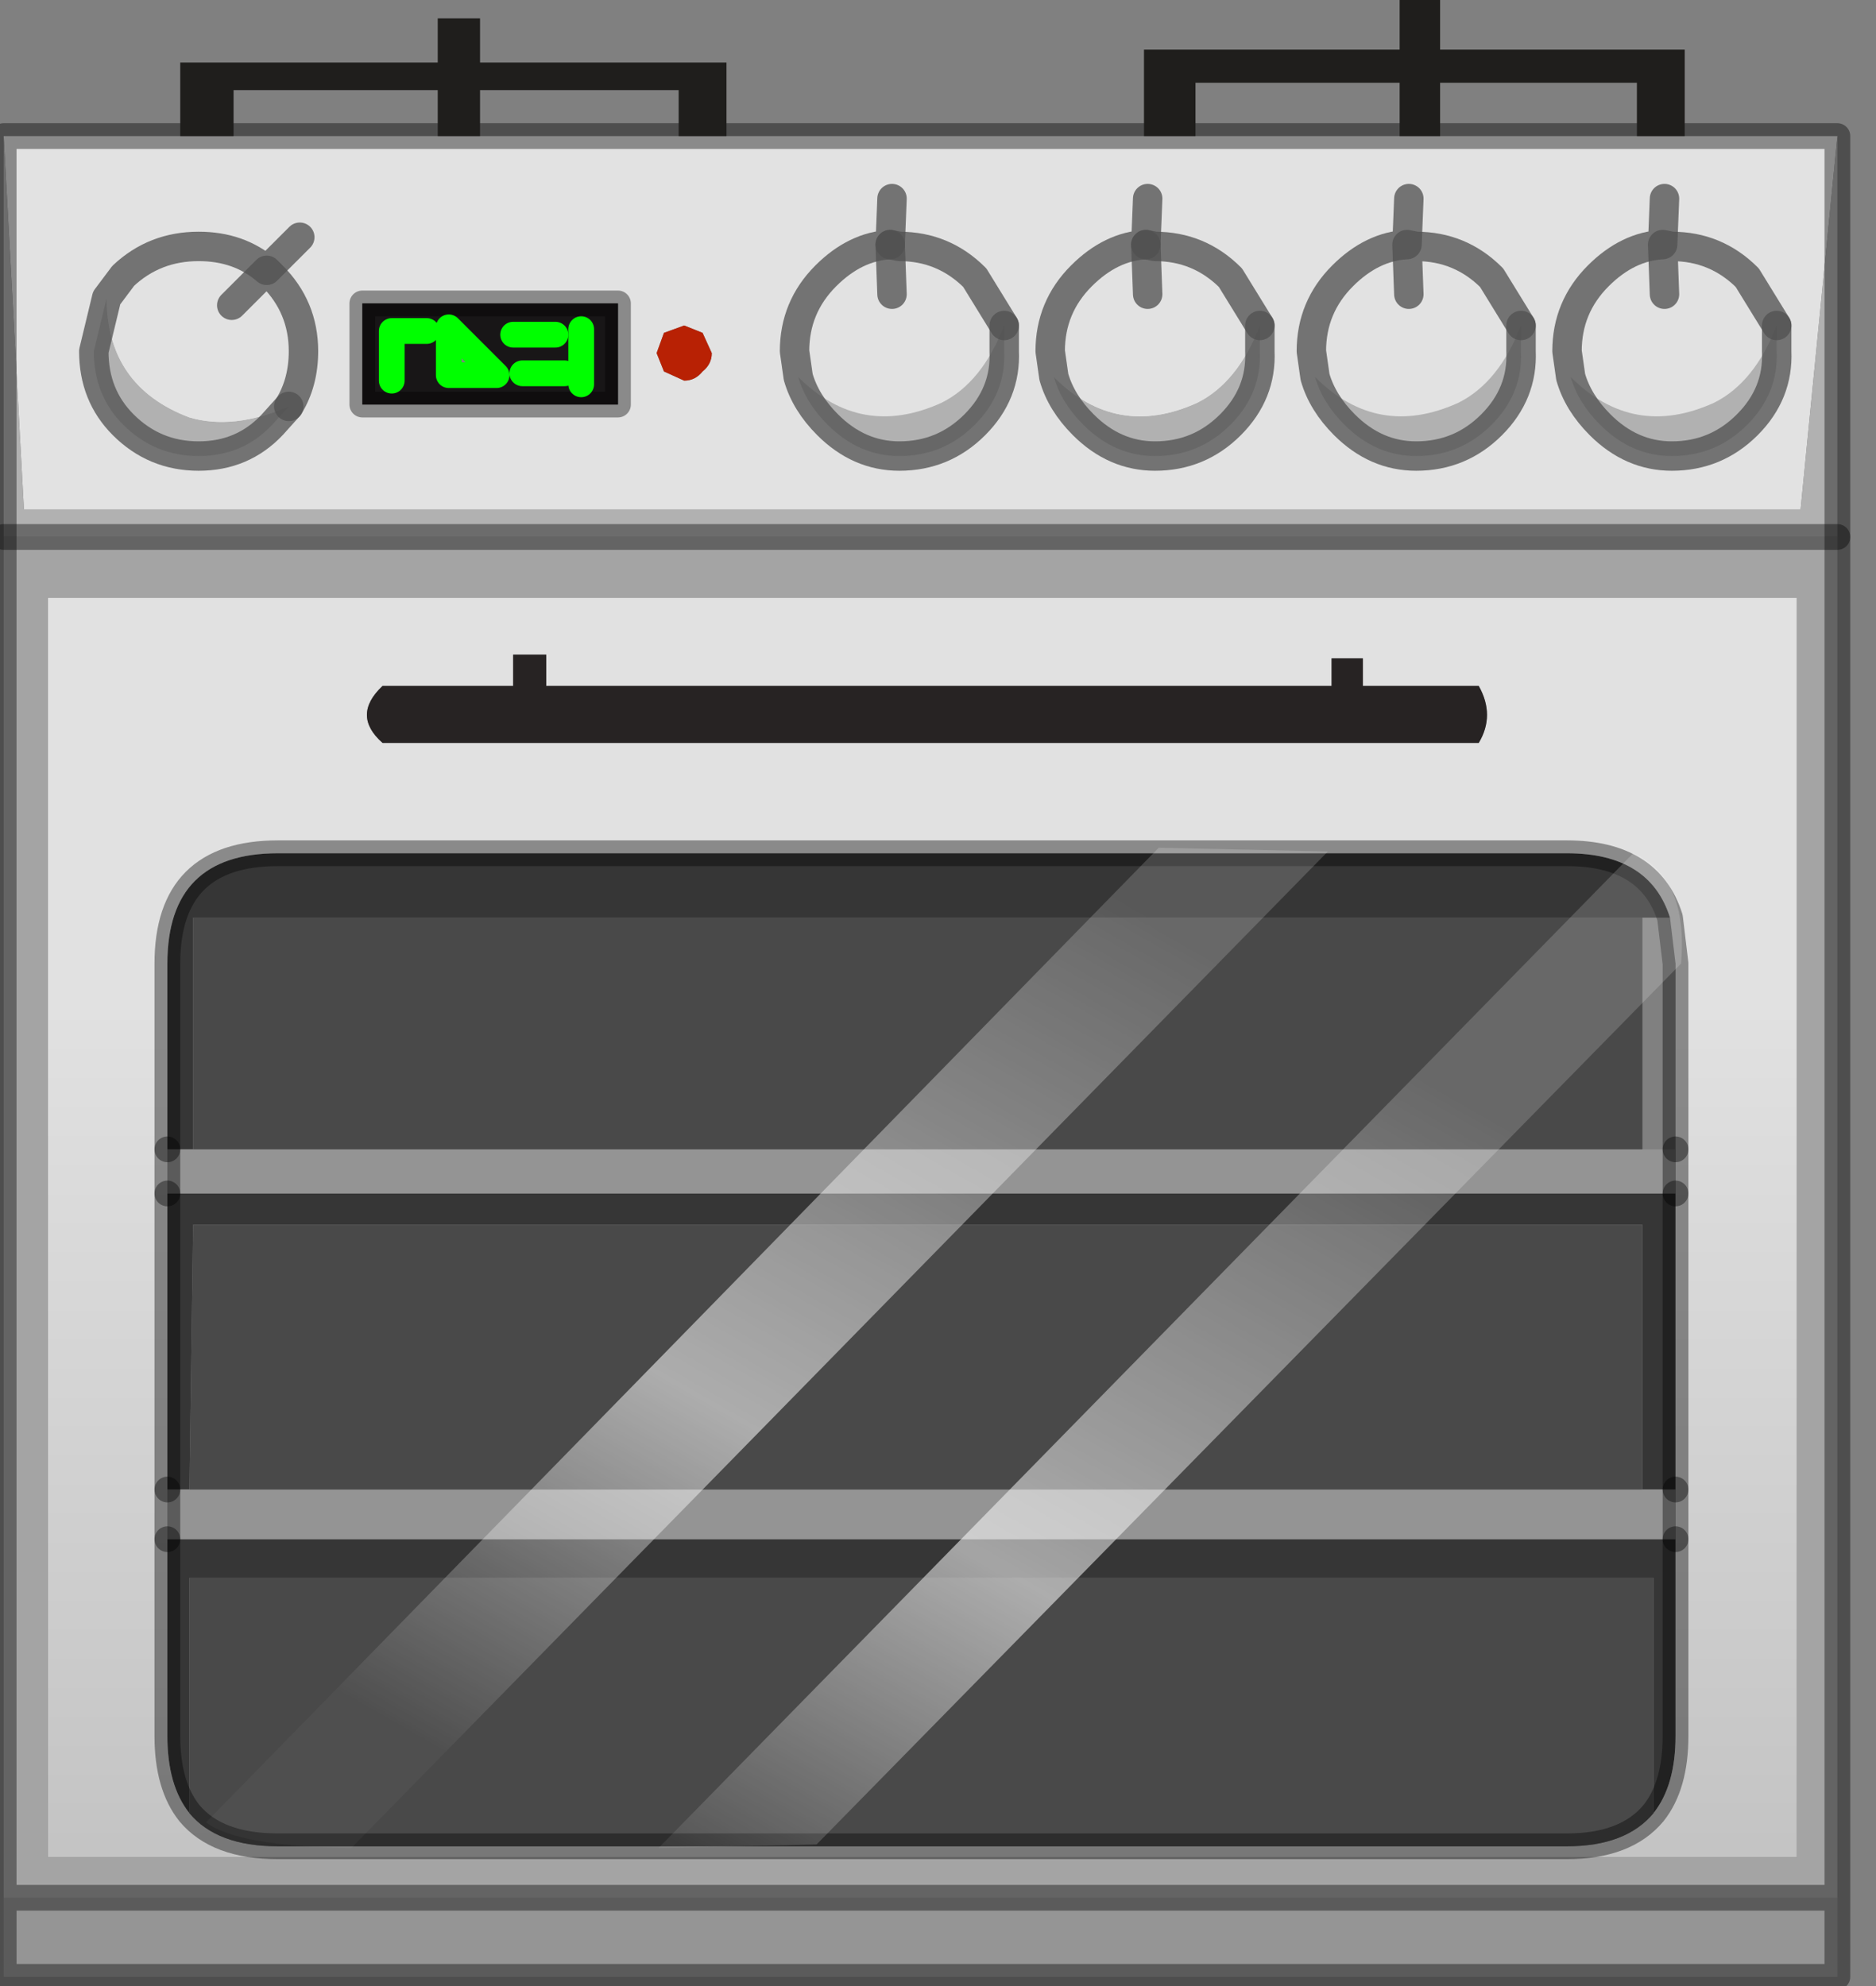 <?xml version="1.0" encoding="utf-8"?>
<svg version="1.1" id="Layer_1"
xmlns="http://www.w3.org/2000/svg"
xmlns:xlink="http://www.w3.org/1999/xlink"
width="51px" height="54px"
xml:space="preserve">
<rect width="100%" height="100%" fill="#808080" stroke="none"/>
<g id="PathID_766" transform="matrix(1, 0, 0, 1, 24.1, 55)">
<path style="fill:#363636;fill-opacity:1" d="M-18.85 -30.05L-18.85 -23.75L-19.55 -23.75L-19.55 -28.8Q-19.55 -31.8 -16.55 -31.8L18.5 -31.8Q20.75 -31.8 21.3 -30.05L20.55 -30.05L-18.85 -30.05M20.55 -21.7L-18.85 -21.7L-18.95 -14.5L-19.55 -14.5L-19.55 -22.55L21.45 -22.55L21.45 -14.5L20.55 -14.5L20.55 -21.7M-18.95 -5.7Q-19.55 -6.45 -19.55 -7.8L-19.55 -13.15L21.45 -13.15L21.45 -7.8Q21.45 -6.45 20.85 -5.7L20.85 -12.1L-18.95 -12.1L-18.95 -5.7" />
<linearGradient
id="LinearGradID_349" gradientUnits="userSpaceOnUse" gradientTransform="matrix(0, 0.029, -0.021, 0, -1.95, -4.85)" spreadMethod ="pad" x1="-819.2" y1="0" x2="819.2" y2="0" >
<stop  offset="0.02" style="stop-color:#E1E1E1;stop-opacity:1" />
<stop  offset="1" style="stop-color:#A6A6A6;stop-opacity:1" />
</linearGradient>
<path style="fill:url(#LinearGradID_349) " d="M-19.55 -22.55L-19.55 -14.5L-19.55 -13.15L-19.55 -7.8Q-19.55 -6.45 -18.95 -5.7Q-18.2 -4.8 -16.55 -4.8L18.5 -4.8Q20.1 -4.8 20.85 -5.7Q21.45 -6.45 21.45 -7.8L21.45 -13.15L21.45 -14.5L21.45 -22.55L21.45 -23.75L21.45 -28.8L21.3 -30.05Q20.75 -31.8 18.5 -31.8L-16.55 -31.8Q-19.55 -31.8 -19.55 -28.8L-19.55 -23.75L-19.55 -22.55M12.95 -37.1L12.1 -37.1L12.1 -36.35L-9.25 -36.35L-9.25 -37.2L-10.15 -37.2L-10.15 -36.35L-13.7 -36.35Q-14.55 -35.55 -13.7 -34.8L16.1 -34.8Q16.55 -35.55 16.1 -36.35L12.95 -36.35L12.95 -37.1M24.75 -4.5L-22.8 -4.5L-22.8 -38.75L24.75 -38.75L24.75 -4.5" />
<path style="fill:#272323;fill-opacity:1" d="M12.95 -36.35L16.1 -36.35Q16.55 -35.55 16.1 -34.8L-13.7 -34.8Q-14.55 -35.55 -13.7 -36.35L-10.15 -36.35L-10.15 -37.2L-9.25 -37.2L-9.25 -36.35L12.1 -36.35L12.1 -37.1L12.95 -37.1L12.95 -36.35" />
<path style="fill:#949494;fill-opacity:1" d="M-19.55 -23.75L-18.85 -23.75L20.55 -23.75L21.45 -23.75L21.45 -22.55L-19.55 -22.55L-19.55 -23.75M-19.55 -13.15L-19.55 -14.5L-18.95 -14.5L20.55 -14.5L21.45 -14.5L21.45 -13.15L-19.55 -13.15" />
<path style="fill:#494949;fill-opacity:1" d="M-18.85 -23.75L-18.85 -30.05L20.55 -30.05L20.55 -23.75L-18.85 -23.75M20.55 -14.5L-18.95 -14.5L-18.85 -21.7L20.55 -21.7L20.55 -14.5M-18.95 -12.1L20.85 -12.1L20.85 -5.7Q20.1 -4.8 18.5 -4.8L-16.55 -4.8Q-18.2 -4.8 -18.95 -5.7L-18.95 -12.1" />
<path style="fill:#959595;fill-opacity:1" d="M25.85 -3.4L25.85 -1.25L-24 -1.25L-24 -3.4L25.85 -3.4" />
<path style="fill:#A4A4A4;fill-opacity:1" d="M25.85 -40.4L25.85 -3.4L-24 -3.4L-24 -40.4L25.85 -40.4M24.75 -38.75L-22.8 -38.75L-22.8 -4.5L24.75 -4.5L24.75 -38.75" />
<path style="fill:#E2E2E2;fill-opacity:1" d="M24.85 -41.15L-23.45 -41.15L-24 -51.3L25.85 -51.3L24.85 -41.15M-4.75 -45.4L-5 -45.95L-5.5 -46.15L-6.05 -45.95L-6.25 -45.4L-6.05 -44.9L-5.5 -44.65Q-5.2 -44.65 -5 -44.9Q-4.75 -45.1 -4.75 -45.4M-7.3 -46.75L-14.25 -46.75L-14.25 -44L-7.3 -44L-7.3 -46.75" />
<path style="fill:#B1B1B1;fill-opacity:1" d="M25.85 -51.3L25.85 -40.4L-24 -40.4L-24 -51.3L-23.45 -41.15L24.85 -41.15L25.85 -51.3" />
<path style="fill:#B82104;fill-opacity:1" d="M-5 -44.9Q-5.2 -44.65 -5.5 -44.65L-6.05 -44.9L-6.25 -45.4L-6.05 -45.95L-5.5 -46.15L-5 -45.95L-4.75 -45.4Q-4.75 -45.1 -5 -44.9" />
<path style="fill:#181617;fill-opacity:1" d="M-7.3 -44L-14.25 -44L-14.25 -46.75L-7.3 -46.75L-7.3 -44M-8.3 -44.55L-8.3 -46.05L-8.3 -44.55M-8.75 -44.85L-9.9 -44.85L-8.75 -44.85M-10.6 -44.8L-11.9 -46.1L-11.9 -44.8L-11.9 -46.1L-10.6 -44.8M-11.9 -46.1L-11.9 -44.8L-10.6 -44.8M-12.5 -46L-13.45 -46L-13.45 -44.65L-13.45 -46L-12.5 -46M-9 -45.9L-10.15 -45.9L-9 -45.9" />
<path style="fill:none;stroke-width:0.7;stroke-linecap:round;stroke-linejoin:round;stroke-miterlimit:3;stroke:#000000;stroke-opacity:0.388" d="M21.45 -23.75L21.45 -28.8L21.3 -30.05Q20.75 -31.8 18.5 -31.8L-16.55 -31.8Q-19.55 -31.8 -19.55 -28.8L-19.55 -23.75" />
<path style="fill:none;stroke-width:0.7;stroke-linecap:round;stroke-linejoin:round;stroke-miterlimit:3;stroke:#000000;stroke-opacity:0.388" d="M21.45 -13.15L21.45 -14.5" />
<path style="fill:none;stroke-width:0.7;stroke-linecap:round;stroke-linejoin:round;stroke-miterlimit:3;stroke:#000000;stroke-opacity:0.388" d="M-19.55 -14.5L-19.55 -13.15" />
<path style="fill:none;stroke-width:0.7;stroke-linecap:round;stroke-linejoin:round;stroke-miterlimit:3;stroke:#000000;stroke-opacity:0.388" d="M21.45 -13.15L21.45 -7.8Q21.45 -6.45 20.85 -5.7Q20.1 -4.8 18.5 -4.8L-16.55 -4.8Q-18.2 -4.8 -18.95 -5.7Q-19.55 -6.45 -19.55 -7.8L-19.55 -13.15" />
<path style="fill:none;stroke-width:0.7;stroke-linecap:round;stroke-linejoin:round;stroke-miterlimit:3;stroke:#000000;stroke-opacity:0.388" d="M21.45 -22.55L21.45 -23.75" />
<path style="fill:none;stroke-width:0.7;stroke-linecap:round;stroke-linejoin:round;stroke-miterlimit:3;stroke:#000000;stroke-opacity:0.388" d="M21.45 -14.5L21.45 -22.55" />
<path style="fill:none;stroke-width:0.7;stroke-linecap:round;stroke-linejoin:round;stroke-miterlimit:3;stroke:#000000;stroke-opacity:0.388" d="M-19.55 -22.55L-19.55 -14.5" />
<path style="fill:none;stroke-width:0.7;stroke-linecap:round;stroke-linejoin:round;stroke-miterlimit:3;stroke:#000000;stroke-opacity:0.388" d="M25.85 -3.4L25.85 -1.25L-24 -1.25L-24 -3.4L-24 -40.4L-24 -51.3L25.85 -51.3L25.85 -40.4L25.85 -3.4L-24 -3.4" />
<path style="fill:none;stroke-width:0.7;stroke-linecap:round;stroke-linejoin:round;stroke-miterlimit:3;stroke:#000000;stroke-opacity:0.388" d="M-7.3 -44L-14.25 -44L-14.25 -46.75L-7.3 -46.75L-7.3 -44z" />
<path style="fill:none;stroke-width:0.7;stroke-linecap:round;stroke-linejoin:round;stroke-miterlimit:3;stroke:#00FF00;stroke-opacity:1" d="M-8.3 -46.05L-8.3 -44.55" />
<path style="fill:none;stroke-width:0.7;stroke-linecap:round;stroke-linejoin:round;stroke-miterlimit:3;stroke:#00FF00;stroke-opacity:1" d="M-9.9 -44.85L-8.75 -44.85" />
<path style="fill:none;stroke-width:0.7;stroke-linecap:round;stroke-linejoin:round;stroke-miterlimit:3;stroke:#00FF00;stroke-opacity:1" d="M-10.6 -44.8L-11.9 -44.8L-11.9 -46.1L-10.6 -44.8z" />
<path style="fill:none;stroke-width:0.7;stroke-linecap:round;stroke-linejoin:round;stroke-miterlimit:3;stroke:#00FF00;stroke-opacity:1" d="M-13.45 -44.65L-13.45 -46L-12.5 -46" />
<path style="fill:none;stroke-width:0.7;stroke-linecap:round;stroke-linejoin:round;stroke-miterlimit:3;stroke:#00FF00;stroke-opacity:1" d="M-10.15 -45.9L-9 -45.9" />
<path style="fill:none;stroke-width:0.7;stroke-linecap:round;stroke-linejoin:round;stroke-miterlimit:3;stroke:#000000;stroke-opacity:0.388" d="M-19.55 -23.75L-19.55 -22.55" />
<path style="fill:none;stroke-width:0.7;stroke-linecap:round;stroke-linejoin:round;stroke-miterlimit:3;stroke:#000000;stroke-opacity:0.388" d="M25.85 -40.4L-24 -40.4" />
</g>
<g id="PathID_767" transform="matrix(1, 0, 0, 1, 24.1, 55)">
<path style="fill:#B1B1B1;fill-opacity:1" d="M-16.25 -43.95L-16.7 -43.45Q-17.5 -42.6 -18.7 -42.6Q-19.9 -42.6 -20.75 -43.45Q-21.55 -44.25 -21.55 -45.45L-21.2 -46.9Q-21.2 -44.5 -18.95 -43.65Q-17.75 -43.3 -16.25 -43.95" />
<path style="fill:#E2E2E2;fill-opacity:1" d="M-16.7 -47.5Q-15.85 -46.65 -15.85 -45.45Q-15.85 -44.6 -16.25 -43.95Q-17.75 -43.3 -18.95 -43.65Q-21.2 -44.5 -21.2 -46.9L-20.75 -47.5Q-19.9 -48.3 -18.7 -48.3Q-17.6 -48.3 -16.85 -47.65L-17.8 -46.7L-16.7 -47.5M-17.8 -46.7L-16.85 -47.65" />
<path style="fill:none;stroke-width:0.8;stroke-linecap:round;stroke-linejoin:round;stroke-miterlimit:3;stroke:#515151;stroke-opacity:0.761" d="M-16.25 -43.95L-16.7 -43.45Q-17.5 -42.6 -18.7 -42.6Q-19.9 -42.6 -20.75 -43.45Q-21.55 -44.25 -21.55 -45.45L-21.2 -46.9L-20.75 -47.5Q-19.9 -48.3 -18.7 -48.3Q-17.6 -48.3 -16.85 -47.65L-15.95 -48.55" />
<path style="fill:none;stroke-width:0.8;stroke-linecap:round;stroke-linejoin:round;stroke-miterlimit:3;stroke:#515151;stroke-opacity:0.761" d="M-16.25 -43.95Q-15.85 -44.6 -15.85 -45.45Q-15.85 -46.65 -16.7 -47.5L-16.85 -47.65L-17.8 -46.7" />
</g>
<g id="PathID_768" transform="matrix(1, 0, 0, 1, 24.1, 55)">
<path style="fill:#E2E2E2;fill-opacity:1" d="M0.35 -48.3Q1.55 -48.3 2.4 -47.45L3.2 -46.15Q2.6 -44.6 1.5 -44.05Q-0.7 -43.05 -2.4 -44.75L-2.5 -45.45Q-2.5 -46.65 -1.65 -47.5Q-0.85 -48.3 0.1 -48.35L0.15 -47L0.1 -48.35L0.35 -48.3" />
<path style="fill:#B1B1B1;fill-opacity:1" d="M3.2 -46.15L3.2 -45.45Q3.25 -44.3 2.4 -43.45Q1.55 -42.6 0.35 -42.6Q-0.75 -42.6 -1.6 -43.45Q-2.2 -44.05 -2.4 -44.75Q-0.7 -43.05 1.5 -44.05Q2.6 -44.6 3.2 -46.15" />
<path style="fill:none;stroke-width:0.8;stroke-linecap:round;stroke-linejoin:round;stroke-miterlimit:3;stroke:#515151;stroke-opacity:0.761" d="M3.2 -46.15L3.2 -45.45Q3.25 -44.3 2.4 -43.45Q1.55 -42.6 0.35 -42.6Q-0.75 -42.6 -1.6 -43.45Q-2.2 -44.05 -2.4 -44.75L-2.5 -45.45Q-2.5 -46.65 -1.65 -47.5Q-0.85 -48.3 0.1 -48.35L0.15 -49.6" />
<path style="fill:none;stroke-width:0.8;stroke-linecap:round;stroke-linejoin:round;stroke-miterlimit:3;stroke:#515151;stroke-opacity:0.761" d="M0.1 -48.35L0.15 -47" />
<path style="fill:none;stroke-width:0.8;stroke-linecap:round;stroke-linejoin:round;stroke-miterlimit:3;stroke:#515151;stroke-opacity:0.761" d="M3.2 -46.15L2.4 -47.45Q1.55 -48.3 0.35 -48.3L0.1 -48.35" />
</g>
<g id="PathID_769" transform="matrix(1, 0, 0, 1, 24.1, 55)">
<path style="fill:#B1B1B1;fill-opacity:1" d="M8.45 -44.05Q9.55 -44.6 10.15 -46.15L10.15 -45.45Q10.2 -44.3 9.35 -43.45Q8.5 -42.6 7.3 -42.6Q6.2 -42.6 5.35 -43.45Q4.75 -44.05 4.55 -44.75Q6.25 -43.05 8.45 -44.05" />
<path style="fill:#E2E2E2;fill-opacity:1" d="M4.55 -44.75L4.45 -45.45Q4.45 -46.65 5.3 -47.5Q6.1 -48.3 7.05 -48.35L7.1 -47L7.3 -48.3Q8.5 -48.3 9.35 -47.45L10.15 -46.15Q9.55 -44.6 8.45 -44.05Q6.25 -43.05 4.55 -44.75M7.1 -47L7.05 -48.35" />
<path style="fill:none;stroke-width:0.8;stroke-linecap:round;stroke-linejoin:round;stroke-miterlimit:3;stroke:#515151;stroke-opacity:0.761" d="M10.15 -46.15L10.15 -45.45Q10.2 -44.3 9.35 -43.45Q8.5 -42.6 7.3 -42.6Q6.2 -42.6 5.35 -43.45Q4.75 -44.05 4.55 -44.75L4.45 -45.45Q4.45 -46.65 5.3 -47.5Q6.1 -48.3 7.05 -48.35L7.1 -49.6" />
<path style="fill:none;stroke-width:0.8;stroke-linecap:round;stroke-linejoin:round;stroke-miterlimit:3;stroke:#515151;stroke-opacity:0.761" d="M7.05 -48.35L7.3 -48.3Q8.5 -48.3 9.35 -47.45L10.15 -46.15" />
<path style="fill:none;stroke-width:0.8;stroke-linecap:round;stroke-linejoin:round;stroke-miterlimit:3;stroke:#515151;stroke-opacity:0.761" d="M7.05 -48.35L7.1 -47" />
</g>
<g id="PathID_770" transform="matrix(1, 0, 0, 1, 24.1, 55)">
<path style="fill:#E2E2E2;fill-opacity:1" d="M14.15 -48.35L14.2 -47L14.15 -48.35L14.4 -48.3Q15.6 -48.3 16.45 -47.45L17.25 -46.15Q16.65 -44.6 15.55 -44.05Q13.35 -43.05 11.65 -44.75L11.55 -45.45Q11.55 -46.65 12.4 -47.5Q13.2 -48.3 14.15 -48.35" />
<path style="fill:#B1B1B1;fill-opacity:1" d="M11.65 -44.75Q13.35 -43.05 15.55 -44.05Q16.65 -44.6 17.25 -46.15L17.25 -45.45Q17.3 -44.3 16.45 -43.45Q15.6 -42.6 14.4 -42.6Q13.3 -42.6 12.45 -43.45Q11.85 -44.05 11.65 -44.75" />
<path style="fill:none;stroke-width:0.8;stroke-linecap:round;stroke-linejoin:round;stroke-miterlimit:3;stroke:#515151;stroke-opacity:0.761" d="M17.25 -46.15L16.45 -47.45Q15.6 -48.3 14.4 -48.3L14.15 -48.35L14.2 -47" />
<path style="fill:none;stroke-width:0.8;stroke-linecap:round;stroke-linejoin:round;stroke-miterlimit:3;stroke:#515151;stroke-opacity:0.761" d="M17.25 -46.15L17.25 -45.45Q17.3 -44.3 16.45 -43.45Q15.6 -42.6 14.4 -42.6Q13.3 -42.6 12.45 -43.45Q11.85 -44.05 11.65 -44.75L11.55 -45.45Q11.55 -46.65 12.4 -47.5Q13.2 -48.3 14.15 -48.35L14.2 -49.6" />
</g>
<g id="PathID_771" transform="matrix(1, 0, 0, 1, 24.1, 55)">
<path style="fill:#E2E2E2;fill-opacity:1" d="M21.1 -48.35L21.15 -47L21.1 -48.35L21.35 -48.3Q22.55 -48.3 23.4 -47.45L24.2 -46.15Q23.6 -44.6 22.5 -44.05Q20.3 -43.05 18.6 -44.75L18.5 -45.45Q18.5 -46.65 19.35 -47.5Q20.15 -48.3 21.1 -48.35" />
<path style="fill:#B1B1B1;fill-opacity:1" d="M18.6 -44.75Q20.3 -43.05 22.5 -44.05Q23.6 -44.6 24.2 -46.15L24.2 -45.45Q24.25 -44.3 23.4 -43.45Q22.55 -42.6 21.35 -42.6Q20.25 -42.6 19.4 -43.45Q18.8 -44.05 18.6 -44.75" />
<path style="fill:none;stroke-width:0.8;stroke-linecap:round;stroke-linejoin:round;stroke-miterlimit:3;stroke:#515151;stroke-opacity:0.761" d="M24.2 -46.15L23.4 -47.45Q22.55 -48.3 21.35 -48.3L21.1 -48.35L21.15 -47" />
<path style="fill:none;stroke-width:0.8;stroke-linecap:round;stroke-linejoin:round;stroke-miterlimit:3;stroke:#515151;stroke-opacity:0.761" d="M24.2 -46.15L24.2 -45.45Q24.25 -44.3 23.4 -43.45Q22.55 -42.6 21.35 -42.6Q20.25 -42.6 19.4 -43.45Q18.8 -44.05 18.6 -44.75L18.5 -45.45Q18.5 -46.65 19.35 -47.5Q20.15 -48.3 21.1 -48.35L21.15 -49.6" />
</g>
<g id="PathID_772" transform="matrix(1, 0, 0, 1, 24.1, 55)">
<linearGradient
id="LinearGradID_350" gradientUnits="userSpaceOnUse" gradientTransform="matrix(0.009, -0.016, 0.014, 0.008, -2.45, -19.1)" spreadMethod ="pad" x1="-819.2" y1="0" x2="819.2" y2="0" >
<stop  offset="0" style="stop-color:#FFFFFF;stop-opacity:0.031" />
<stop  offset="0.396" style="stop-color:#FFFFFF;stop-opacity:0.549" />
<stop  offset="0.976" style="stop-color:#FFFFFF;stop-opacity:0.169" />
</linearGradient>
<path style="fill:url(#LinearGradID_350) " d="M12 -31.85L-14.55 -4.75Q-17.65 -4.8 -18.5 -5.45L7.4 -31.95L12 -31.85M21.6 -28.8L-1.9 -4.85L-6.2 -4.75L20.3 -31.8Q21.8 -31.15 21.6 -28.8" />
</g>
<g id="PathID_773" transform="matrix(1, 0, 0, 1, 24.1, 55)">
<path style="fill:#1F1E1C;fill-opacity:1" d="M7 -53.65L13.95 -53.65L13.95 -55L15.05 -55L15.05 -53.65L21.7 -53.65L21.7 -51.3L20.4 -51.3L20.4 -52.75L15.05 -52.75L15.05 -51.3L13.95 -51.3L13.95 -52.75L8.4 -52.75L8.4 -51.3L7 -51.3L7 -53.65M-19.2 -53.3L-12.2 -53.3L-12.2 -54.5L-11.05 -54.5L-11.05 -53.3L-4.35 -53.3L-4.35 -51.3L-5.65 -51.3L-5.65 -52.55L-11.05 -52.55L-11.05 -51.3L-12.2 -51.3L-12.2 -52.55L-17.75 -52.55L-17.75 -51.3L-19.2 -51.3L-19.2 -53.3" />
</g>
</svg>
